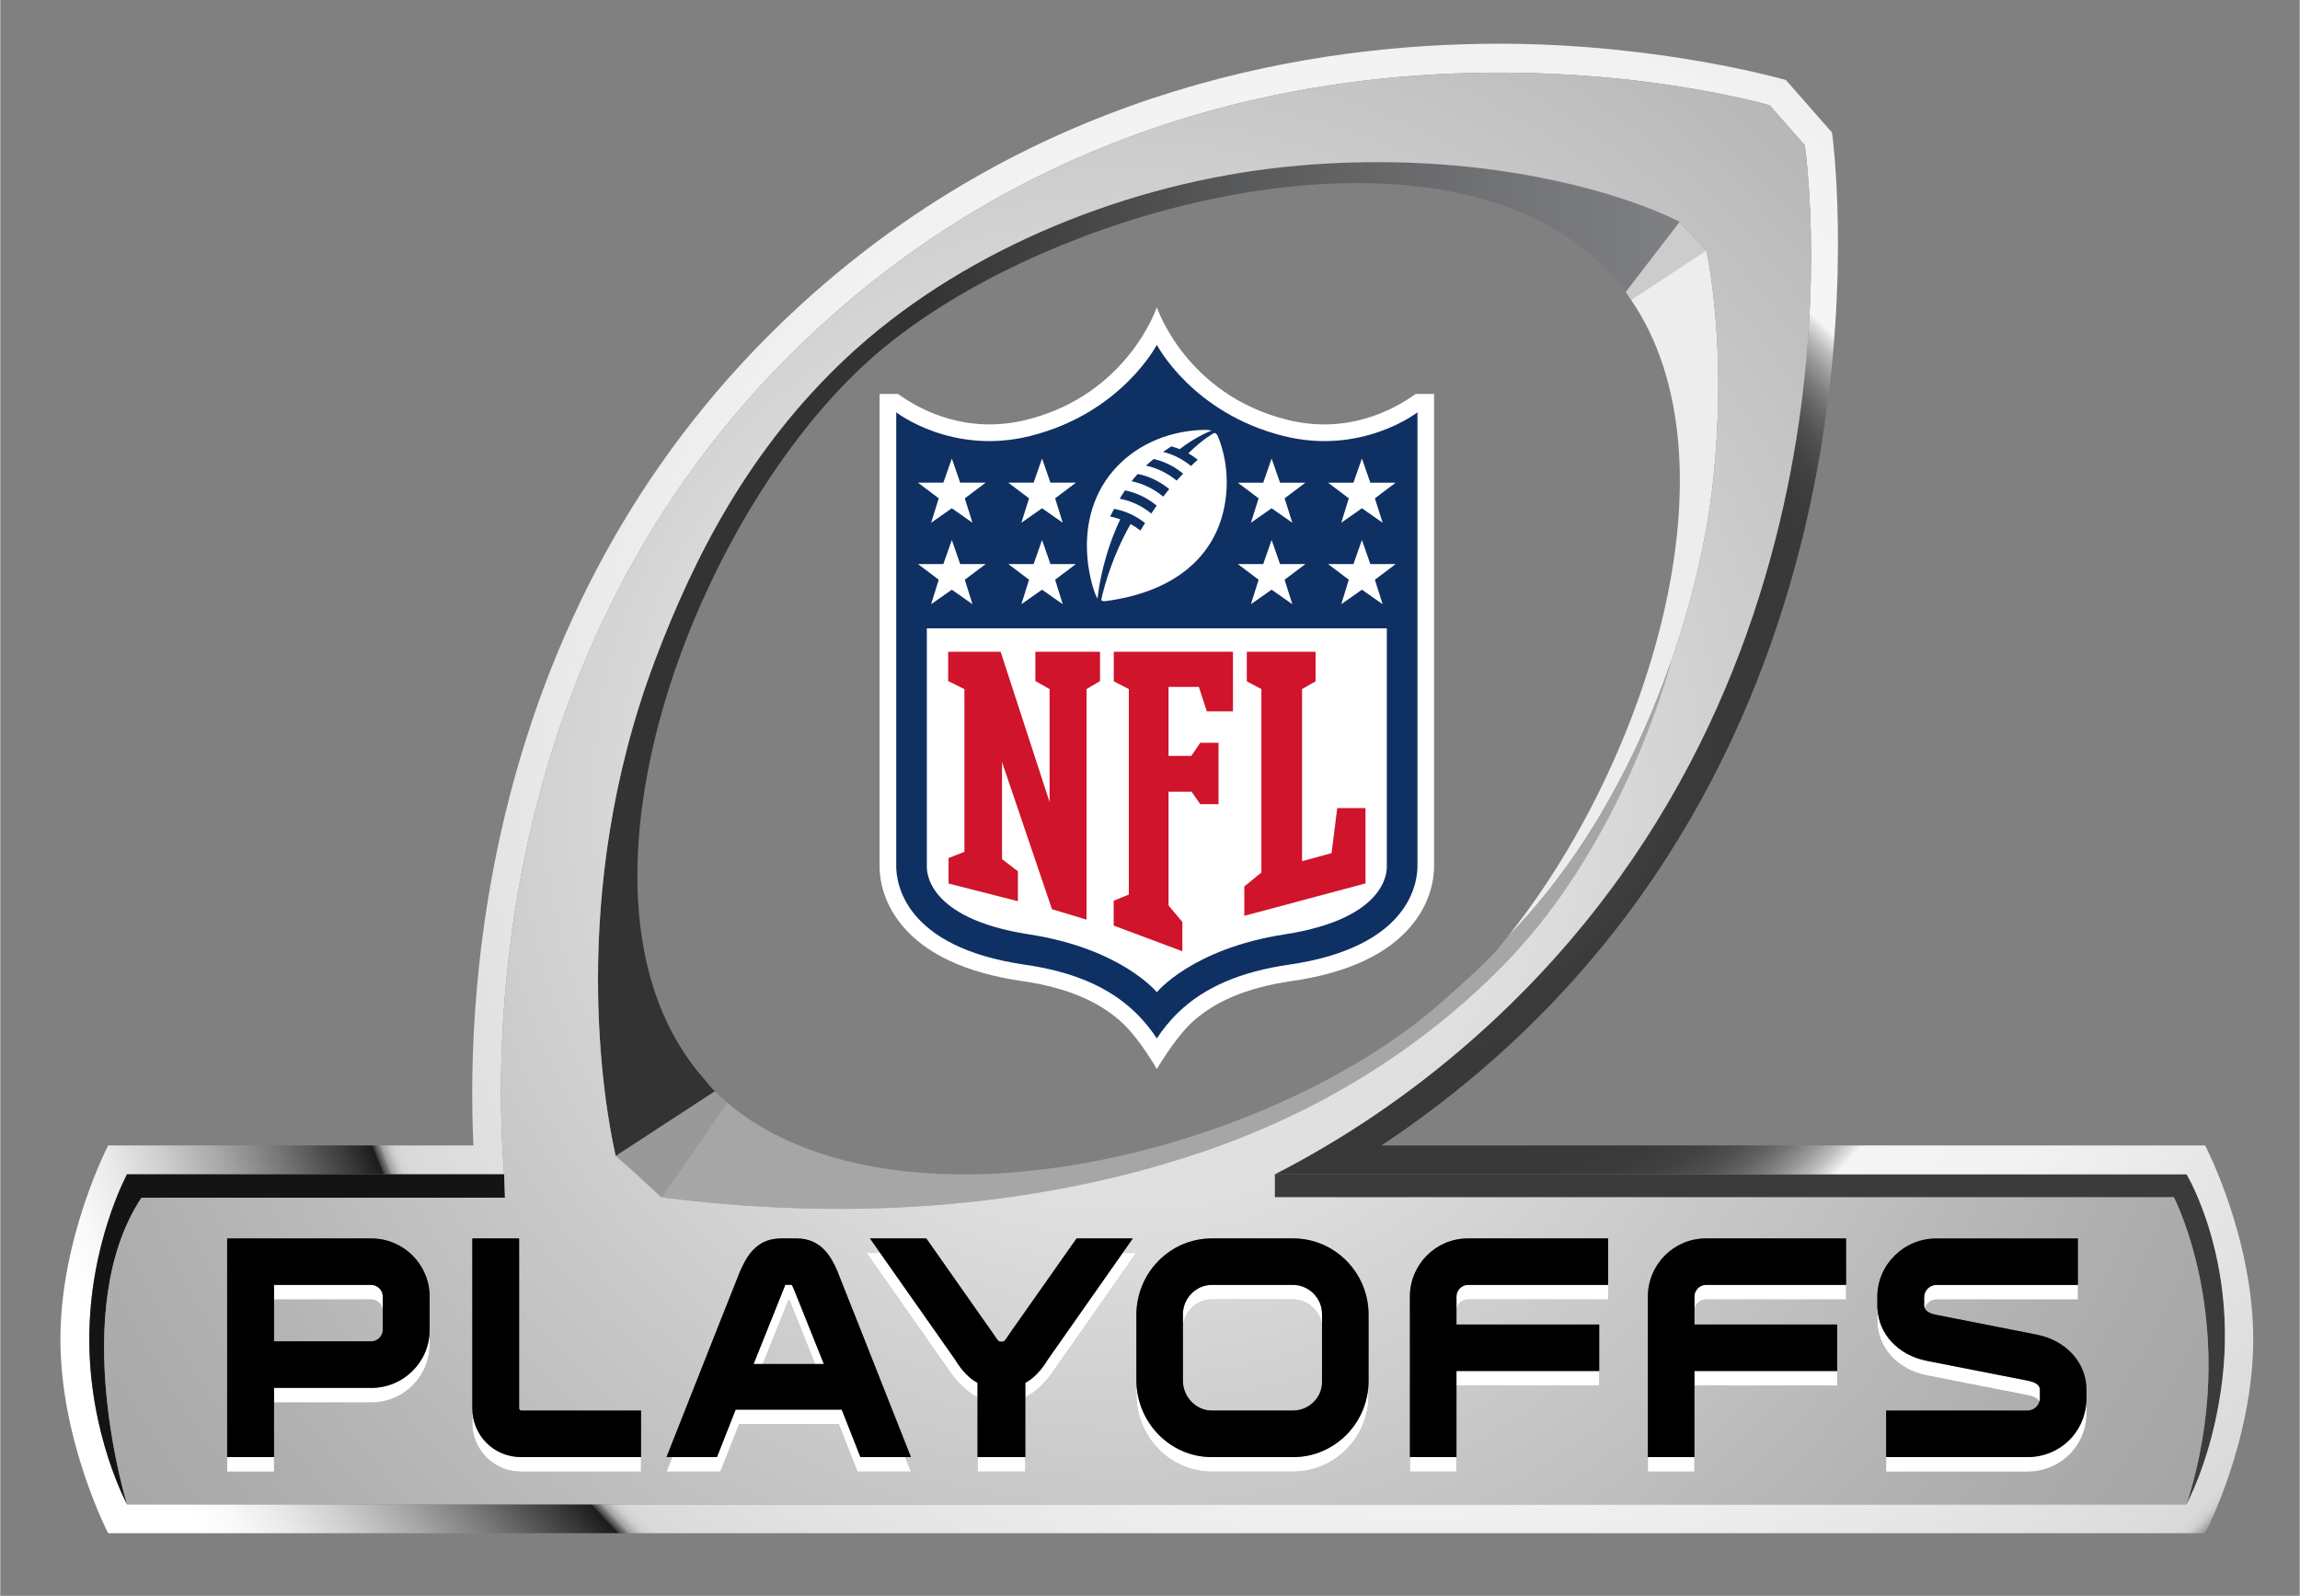 <?xml version="1.0" encoding="UTF-8"?>
<svg xmlns="http://www.w3.org/2000/svg" xmlns:xlink="http://www.w3.org/1999/xlink" x="0px" y="0px" width="379" height="263" viewBox="0 0 389 270" enable-background="new 0 0 389 270" xml:space="preserve">
<rect x="0" y="0" width="389" height="270" fill="#808080" stroke="none"/>
<polygon fill="#CCCCCC" points="275.114,49.602 275.857,50.718 275.872,50.718 288.628,42.328 284.072,37.529 274.964,49.37"/>
<path fill="#999999" d="M122.974,186.565L122.974,186.565c-0.606-0.521-1.521-1.391-2.099-1.94l0,0l-16.765,10.938l3.541,3.12  l4.199,3.884L122.974,186.565z"/>
<path fill="#3B3B3C" d="M369.859,198.684H215.61v3.884h152.094c0,0,11.613,22.262,2.155,51.943c0,0,3.654-6.72,5.435-16.995  C379.476,214.586,369.859,198.684,369.859,198.684z"/>
<g>
	<radialGradient id="SVGID_1_" cx="284.022" cy="37.51" r="0.054" gradientUnits="userSpaceOnUse">
		<stop offset="0.301" style="stop-color:#E0E0E0"/>
		<stop offset="0.351" style="stop-color:#D7D7D7"/>
		<stop offset="0.65" style="stop-color:#A4A4A4"/>
		<stop offset="0.875" style="stop-color:#848484"/>
		<stop offset="1" style="stop-color:#787878"/>
	</radialGradient>
	<path fill="url(#SVGID_1_)" d="M284.006,37.503c0.042,0.017,0.066,0.026,0.066,0.026l-0.097-0.039   C283.986,37.494,283.996,37.499,284.006,37.503z"/>
</g>
<radialGradient id="SVGID_2_" cx="239.523" cy="127.749" r="244.003" gradientUnits="userSpaceOnUse">
	<stop offset="0.049" style="stop-color:#E8E8E8"/>
	<stop offset="0.055" style="stop-color:#D3D3D3"/>
	<stop offset="0.066" style="stop-color:#AFAFAF"/>
	<stop offset="0.079" style="stop-color:#8F8F8F"/>
	<stop offset="0.094" style="stop-color:#737373"/>
	<stop offset="0.11" style="stop-color:#5D5D5D"/>
	<stop offset="0.129" style="stop-color:#4D4D4D"/>
	<stop offset="0.152" style="stop-color:#414141"/>
	<stop offset="0.185" style="stop-color:#3A3A3A"/>
	<stop offset="0.276" style="stop-color:#383838"/>
	<stop offset="0.316" style="stop-color:#3A3A3A"/>
	<stop offset="0.336" style="stop-color:#424242"/>
	<stop offset="0.352" style="stop-color:#4F4F4F"/>
	<stop offset="0.365" style="stop-color:#626262"/>
	<stop offset="0.377" style="stop-color:#7B7B7B"/>
	<stop offset="0.388" style="stop-color:#999999"/>
	<stop offset="0.399" style="stop-color:#BDBDBD"/>
	<stop offset="0.408" style="stop-color:#E5E5E5"/>
	<stop offset="0.411" style="stop-color:#F5F5F5"/>
	<stop offset="0.503" style="stop-color:#F2F2F2"/>
	<stop offset="0.742" style="stop-color:#DBDBDB"/>
	<stop offset="0.754" style="stop-color:#D9D9D9"/>
	<stop offset="0.759" style="stop-color:#D3D3D3"/>
	<stop offset="0.762" style="stop-color:#C7C7C7"/>
	<stop offset="0.764" style="stop-color:#B6B6B6"/>
	<stop offset="0.767" style="stop-color:#A0A0A0"/>
	<stop offset="0.768" style="stop-color:#858585"/>
	<stop offset="0.77" style="stop-color:#646464"/>
	<stop offset="0.772" style="stop-color:#404040"/>
	<stop offset="0.773" style="stop-color:#1C1C1C"/>
	<stop offset="0.793" style="stop-color:#3B3B3B"/>
	<stop offset="0.835" style="stop-color:#767676"/>
	<stop offset="0.875" style="stop-color:#A7A7A7"/>
	<stop offset="0.912" style="stop-color:#CDCDCD"/>
	<stop offset="0.947" style="stop-color:#E9E9E9"/>
	<stop offset="0.977" style="stop-color:#F9F9F9"/>
	<stop offset="1" style="stop-color:#FFFFFF"/>
</radialGradient>
<path fill="url(#SVGID_2_)" d="M373,193.799H233.638c6.521-4.315,12.767-9.092,18.683-14.3  c70.965-62.495,57.554-157.075,57.554-157.075l-7.796-8.882c0,0-21.086-6.144-48.508-6.144c-31.05,0-76.338,7.293-115.789,42.041  C81.78,98.749,78.779,167.051,80.044,193.799H18.25c0,0-8.073,15.571-8.073,32.793c0,17.234,8.073,32.806,8.073,32.806H373  c0,0,8.131-15.571,8.131-32.806C381.131,209.37,373,193.799,373,193.799z M369.859,254.511H21.445c0,0-6.381-11.736-6.381-27.919  c0-16.173,6.381-27.908,6.381-27.908H85.25c-1.814-22.463-2.443-94.332,55.76-145.58C210.791-8.357,299.34,17.826,299.34,17.826  l5.92,6.746c0,0,13.617,89.807-56.168,151.257c-10.864,9.571-22.159,17.044-33.481,22.854h154.249c0,0,9.616,15.902,5.435,38.832  C373.514,247.791,369.859,254.511,369.859,254.511z"/>
<path fill="#141414" d="M23.892,202.639h61.485l-0.127-3.955H21.445c0,0-6.381,11.735-6.381,27.908  c0,16.183,6.381,27.919,6.381,27.919S11.261,221.668,23.892,202.639z"/>
<g>
	<path fill="#FFFFFF" d="M239.447,66.653c-4.035,2.89-11.745,6.83-21.665,4.389c-17.206-4.237-22.128-19.055-22.128-19.055   s-4.917,14.818-22.112,19.055c-9.939,2.441-17.657-1.499-21.681-4.389h-3.107v79.883c0,2.023,0.493,6.011,3.768,9.988   c4.055,4.926,10.918,8.102,20.407,9.471c7.55,1.104,13.143,3.479,17.085,7.258c2.898,2.797,5.64,7.615,5.64,7.615   s2.871-4.906,5.648-7.615c3.934-3.778,9.538-6.153,17.09-7.258c9.484-1.355,16.344-4.545,20.402-9.471   c3.267-3.978,3.76-7.965,3.76-9.988V66.653H239.447z"/>
	<path fill="#0F3063" d="M239.747,69.761c0,0-9.399,7.318-22.645,4.009c-15.447-3.855-21.448-15.43-21.448-15.43   s-5.989,11.575-21.443,15.43c-13.234,3.309-22.641-4.009-22.641-4.009v76.775c0,2.615,1.087,13.685,21.754,16.679   c8.169,1.173,14.262,3.807,18.636,8.018c1.581,1.515,2.781,3.06,3.693,4.463c0.913-1.403,2.117-2.948,3.689-4.463   c4.397-4.211,10.479-6.845,18.645-8.018c20.66-2.994,21.75-14.063,21.759-16.679V69.761z"/>
	<path fill="#FFFFFF" d="M195.654,167.873c0,0,6.001-7.377,21.592-9.782   c17.852-2.758,17.318-11.134,17.318-11.565v-40.218h-77.817v40.218c0,0.432-0.532,8.808,17.319,11.565   C189.665,160.496,195.654,167.873,195.654,167.873z"/>
	<g>
		<path fill="#CF142B" d="M177.512,135.706v-19.122l-2.404-1.354v-4.962h10.937v4.962l-2.284,1.354v39.009l-5.846-1.768    l-8.448-24.895v16.421l2.685,2.062v5.059l-11.73-2.987v-4.315l2.684-1.048v-27.529l-2.75-1.363v-4.962h8.875L177.512,135.706z"/>
		<path fill="#CF142B" d="M197.635,153.187l2.339,2.807v4.952l-11.614-4.343v-4.207l2.56-1.05v-34.762l-2.548-1.308v-5.008h20.162    v10.094h-4.421l-1.347-4.14h-5.132v11.67h3.854l1.515-2.222h3.088v10.389h-3.088l-1.464-2.109h-3.904V153.187z"/>
		<path fill="#CF142B" d="M210.457,154.944v-4.964l2.886-2.356v-31.04l-2.466-1.308v-5.008h11.633v5.008l-2.289,1.308v29.124    l4.991-1.367l0.963-7.622h4.782v12.747L210.457,154.944z"/>
	</g>
	<g>
		<g>
			<path fill="#FFFFFF" d="M158.763,98.083l-3.515-2.652h4.296l1.433-4.067l1.41,4.067h4.315l-3.531,2.652l1.294,4.14l-3.488-2.452     l-3.503,2.452L158.763,98.083z"/>
		</g>
		<g>
			<path fill="#FFFFFF" d="M174.04,98.083l-3.515-2.652h4.289l1.425-4.067l1.417,4.067h4.312l-3.519,2.652l1.289,4.14l-3.5-2.452     l-3.496,2.452L174.04,98.083z"/>
		</g>
		<g>
			<path fill="#FFFFFF" d="M158.763,84.313l-3.515-2.652h4.296l1.433-4.083l1.41,4.083h4.315l-3.531,2.652l1.294,4.13l-3.488-2.451     l-3.503,2.451L158.763,84.313z"/>
		</g>
		<g>
			<path fill="#FFFFFF" d="M174.04,84.313l-3.515-2.652h4.289l1.425-4.083l1.417,4.083h4.312l-3.519,2.652l1.289,4.13l-3.5-2.451     l-3.496,2.451L174.04,84.313z"/>
		</g>
	</g>
	<g>
		<g>
			<path fill="#FFFFFF" d="M233.852,102.223l-3.504-2.452l-3.493,2.452l1.279-4.14l-3.513-2.652h4.297l1.43-4.067l1.426,4.067h4.287     l-3.516,2.652L233.852,102.223z"/>
		</g>
		<g>
			<path fill="#FFFFFF" d="M218.578,102.223l-3.507-2.452l-3.5,2.452l1.306-4.14l-3.527-2.652h4.305l1.417-4.067l1.425,4.067h4.292     l-3.519,2.652L218.578,102.223z"/>
		</g>
		<g>
			<path fill="#FFFFFF" d="M233.852,88.444l-3.504-2.451l-3.493,2.451l1.279-4.13l-3.513-2.652h4.297l1.43-4.083l1.426,4.083h4.287     l-3.516,2.652L233.852,88.444z"/>
		</g>
		<g>
			<path fill="#FFFFFF" d="M218.578,88.444l-3.507-2.451l-3.5,2.451l1.306-4.13l-3.527-2.652h4.305l1.417-4.083l1.425,4.083h4.292     l-3.519,2.652L218.578,88.444z"/>
		</g>
	</g>
	<path fill="#FFFFFF" d="M205.345,73.256c0,0-1.817,0.943-4.358,3.443c0.571,0.324,1.213,0.782,1.59,1.078   c-0.381,0.353-0.777,0.713-1.143,1.06c-1.65-1.356-3.374-2.05-4.711-2.376c0.438-0.324,0.912-0.621,1.367-0.935   c0.722,0.171,1.421,0.468,1.421,0.468c2.871-2.207,5.36-3.13,5.36-3.13s-0.287-0.154-1.063-0.132   c-11.283,0.132-21.705,8.578-19.747,23.013c0.233,1.526,0.808,4.303,1.561,5.535c0.256-2.407,1.158-7.722,3.842-13.416   c-0.929-0.334-1.709-0.469-1.709-0.469c0.284-0.573,0.656-1.306,0.656-1.306c1.985,0.37,3.732,1.202,5.251,2.403   c-0.365,0.583-0.613,0.973-0.788,1.271c-0.524-0.41-1.064-0.773-1.659-1.1c-3.002,5.269-4.396,10.221-4.972,12.826   c0.035,0.16,0.361,0.248,0.63,0.228c12.378-1.613,18.169-7.938,19.926-14.771c1.172-4.486,0.779-9.189-0.766-13.004   C205.928,73.664,205.711,73.225,205.345,73.256z M194.719,86.889c-1.624-1.344-3.504-2.175-5.34-2.509c0,0,0.559-0.937,0.893-1.411   c2.253,0.447,4.078,1.508,5.352,2.576C195.305,86.012,194.991,86.469,194.719,86.889z M196.739,84.026   c-1.496-1.257-3.311-2.183-5.361-2.604c0.311-0.401,0.675-0.829,1.037-1.222c1.566,0.261,3.573,1.097,5.337,2.539   C197.394,83.177,197.057,83.617,196.739,84.026z M198.999,81.31c-1.562-1.289-3.317-2.13-5.182-2.531   c0.451-0.419,0.909-0.793,1.321-1.126c2.331,0.563,3.896,1.605,4.976,2.489C199.725,80.525,199.36,80.927,198.999,81.31z"/>
</g>
<linearGradient id="SVGID_3_" gradientUnits="userSpaceOnUse" x1="101.117" y1="111.495" x2="284.072" y2="111.495">
	<stop offset="0.301" style="stop-color:#333333"/>
	<stop offset="0.568" style="stop-color:#555657"/>
	<stop offset="0.846" style="stop-color:#737477"/>
	<stop offset="1" style="stop-color:#7E8083"/>
</linearGradient>
<path fill="url(#SVGID_3_)" d="M110.75,111.75c-15.024,39.805-8.451,75.904-6.64,83.813l16.765-10.938  c-0.748-0.709-1.153-1.326-1.838-2.108c-26.552-30.16-1.67-95.465,28.474-122.02c24.117-21.235,72.912-36.458,105.08-26.29  c8.061,2.548,15.077,6.69,20.399,12.732c0.754,0.857,1.974,2.431,1.974,2.431l9.108-11.841c0,0-0.025-0.009-0.066-0.026  c-0.01-0.004-0.02-0.009-0.03-0.012l0.097,0.039c0,0-10.843-5.966-31.322-8.779c-12.275-1.687-25.453-1.752-37.75-0.25  c-26.603,3.25-53.333,14.667-71.833,32C126.729,75.901,117.374,94.202,110.75,111.75z"/>
<g>
	<path fill="#EDEDED" d="M288.628,42.328l-12.756,8.391c18.828,27.518,2.76,78.44-20.956,107.865   c13.523-13.833,22.206-30.897,27.761-46.752c4.013-11.455,6.257-22.363,7.156-31.165C291.78,61.604,289.655,47.365,288.628,42.328z   "/>
	<path fill="#A6A6A6" d="M254.916,158.583c-0.533,0.661-1.065,1.325-1.605,1.965c0.044-0.026,0.086-0.055,0.129-0.081   c-3.013,3.264-6.426,6.276-9.759,9.216c-18.367,16.18-50.745,28.589-79.252,29.001c-0.878,0.013-1.75,0.01-2.62,0   c-14.999-0.178-28.997-3.806-38.835-12.118l-11.124,16.002c38.079,4.903,69.178,0.001,92.15-7.9   c26.167-9,42.858-23.452,51.75-32.917c16.644-17.716,24.84-42.024,26.927-49.919C277.122,127.686,268.439,144.75,254.916,158.583z"/>
</g>
<g>
	<radialGradient id="SVGID_4_" cx="189.955" cy="135.208" r="222.364" gradientUnits="userSpaceOnUse">
		<stop offset="0.301" style="stop-color:#E0E0E0"/>
		<stop offset="0.465" style="stop-color:#CFCFCF"/>
		<stop offset="0.809" style="stop-color:#AFAFAF"/>
		<stop offset="1" style="stop-color:#A3A3A3"/>
	</radialGradient>
	<path fill="url(#SVGID_4_)" d="M62.787,219.857H46.311v7.084h16.476c1.022,0,1.919-0.901,1.919-1.924v-3.24   C64.706,220.752,63.809,219.857,62.787,219.857z"/>
	<radialGradient id="SVGID_5_" cx="189.955" cy="135.208" r="222.363" gradientUnits="userSpaceOnUse">
		<stop offset="0.301" style="stop-color:#E0E0E0"/>
		<stop offset="0.465" style="stop-color:#CFCFCF"/>
		<stop offset="0.809" style="stop-color:#AFAFAF"/>
		<stop offset="1" style="stop-color:#A3A3A3"/>
	</radialGradient>
	<path fill="url(#SVGID_5_)" d="M133.389,219.835c-0.063,0.115-0.171,0.447-0.36,0.901l-4.018,10.035h8.823l-4.023-10.036   C133.522,220.017,133.406,219.863,133.389,219.835z"/>
	<radialGradient id="SVGID_6_" cx="189.955" cy="135.208" r="222.364" gradientUnits="userSpaceOnUse">
		<stop offset="0.301" style="stop-color:#E0E0E0"/>
		<stop offset="0.465" style="stop-color:#CFCFCF"/>
		<stop offset="0.809" style="stop-color:#AFAFAF"/>
		<stop offset="1" style="stop-color:#A3A3A3"/>
	</radialGradient>
	<path fill="url(#SVGID_6_)" d="M367.704,202.567H215.61v-3.884c11.322-5.811,22.617-13.283,33.481-22.854   c69.785-61.45,56.168-151.257,56.168-151.257l-5.92-6.746c0,0-88.549-26.184-158.331,35.277   c-58.203,51.248-57.574,123.117-55.76,145.58l0.127,3.955H23.892c-12.631,19.029-2.447,51.872-2.447,51.872h348.415   C379.317,224.829,367.704,202.567,367.704,202.567z M72.637,221.829v3.188v2.45c0,5.412-4.416,9.811-9.85,9.811H46.311v9.247v2.457   h-7.927v-2.457v-34.538v-2.457h24.403c5.434,0,9.85,4.418,9.85,9.843V221.829z M108.398,241.104v5.421v2.457H88.146   c-4.653,0-8.292-3.641-8.292-8.297v-2.456v-26.242v-2.457h7.923v2.457v26.301c0,0.197,0.168,0.359,0.369,0.359h20.252V241.104z    M111.85,202.567c-0.867-0.765-4.199-3.884-4.201-3.884l-3.538-3.12c-1.812-7.909-8.384-44.009,6.64-83.813   c6.624-17.548,15.979-35.849,32.417-51.25c18.5-17.333,45.23-28.75,71.833-32c12.297-1.502,25.475-1.437,37.75,0.25   c20.479,2.813,31.322,8.779,31.322,8.779l4.556,4.798c1.027,5.037,3.152,19.276,1.205,38.339   c-0.899,8.801-3.144,19.709-7.156,31.165c-2.087,7.895-10.283,32.203-26.927,49.919c-8.892,9.465-25.583,23.917-51.75,32.917   C181.028,202.568,149.929,207.471,111.85,202.567C111.837,202.557,111.967,202.671,111.85,202.567z M153.694,248.061l0.369,0.922   h-9.056l-3.162-8.029h-16.854l-3.166,8.029h-9.12l0.365-0.922c0.21-0.533,0.403-1.021,0.605-1.535h-0.97l0.365-0.922   c7.535-19.101,10.371-26.211,11.431-28.879c0.47-1.178,0.59-1.469,0.618-1.558c0.948-2.135,2.536-5.637,6.917-5.637h2.7   c4.366,0,5.955,3.495,6.809,5.365c0.132,0.351,0.237,0.619,0.648,1.639c1.002,2.515,3.783,9.494,11.5,29.069l0.369,0.922h-0.975   C153.288,247.03,153.488,247.539,153.694,248.061z M177.757,232.536c-1.591,2.131-3.027,3.202-4.351,3.878v10.111v2.457h-8.083   v-2.457v-10.111c-1.328-0.676-2.907-1.913-4.375-3.914l-14.406-20.513h2.31l-1.726-2.457h9.532l11.513,16.387   c0.719,1.075,0.719,1.075,1.192,1.075c0.479,0,0.479,0,1.173-1.039l0.287-0.431l11.253-15.992h9.516l-1.724,2.457h2.307   L177.757,232.536z M231.474,224.888v8.736v2.459c0,7.112-5.721,12.899-12.748,12.899h-13.788c-7.026,0-12.743-5.855-12.743-13.06   v-2.452v-8.54v-2.451c0-7.143,5.717-12.949,12.743-12.949h13.788c7.027,0,12.748,5.787,12.748,12.9V224.888z M272.004,211.987   v5.408v2.462h-23.748c-1.017,0-1.91,0.895-1.91,1.92v2.317h24.146v2.448v5.418v2.466h-24.146v12.099v2.457h-7.881v-2.457v-24.696   v-2.456c0-5.425,4.393-9.843,9.791-9.843h23.748V211.987z M312.259,211.987v5.408v2.462h-23.735c-1.025,0-1.923,0.895-1.923,1.92   v2.317h24.15v2.448v5.418v2.466h-24.15v12.099v2.457h-7.877v-2.457v-24.696v-2.456c0-5.425,4.393-9.843,9.8-9.843h23.735V211.987z    M352.93,236.582c0,0.171-0.019,0.337-0.026,0.507c0.012,0.18,0.026,0.359,0.026,0.543v1.403c0,5.581-4.397,9.947-10.006,9.947   h-23.895v-2.457v-5.421v-2.457h23.895c0.966,0,1.774-0.638,2.029-1.501c-0.158-0.37-0.6-0.826-1.851-1.079l-17.198-3.376   c-5.008-0.99-8.37-4.754-8.37-9.362v-1.447c0-0.161,0.017-0.316,0.024-0.477c-0.01-0.178-0.024-0.354-0.024-0.534v-1.445   c0-5.458,4.485-9.896,9.996-9.896h23.945v2.457v5.408v2.462H327.53c-0.911,0-1.699,0.634-1.966,1.476   c0.283,0.651,1.141,0.967,1.889,1.108l17.098,3.368c5.011,1.018,8.379,4.781,8.379,9.37V236.582z"/>
	<radialGradient id="SVGID_7_" cx="189.955" cy="135.208" r="222.363" gradientUnits="userSpaceOnUse">
		<stop offset="0.301" style="stop-color:#E0E0E0"/>
		<stop offset="0.465" style="stop-color:#CFCFCF"/>
		<stop offset="0.809" style="stop-color:#AFAFAF"/>
		<stop offset="1" style="stop-color:#A3A3A3"/>
	</radialGradient>
	<path fill="url(#SVGID_7_)" d="M218.726,219.857h-13.788c-2.642,0-4.867,2.248-4.867,4.921v8.846c0,2.719,2.226,5.023,4.867,5.023   h13.788c2.642,0,4.875-2.181,4.875-4.765v-9.15C223.601,222.088,221.367,219.857,218.726,219.857z"/>
</g>
<g>
	<rect x="38.384" y="246.525" fill="#FFFFFF" width="7.927" height="2.457"/>
	<path fill="#FFFFFF" d="M62.787,217.396H46.311v2.462h16.476c1.022,0,1.919,0.895,1.919,1.92v-2.456   C64.706,218.298,63.809,217.396,62.787,217.396z"/>
	<path fill="#FFFFFF" d="M62.787,234.816H46.311v2.462h16.476c5.434,0,9.85-4.398,9.85-9.811v-2.45   C72.637,230.423,68.221,234.816,62.787,234.816z"/>
	<path fill="#FFFFFF" d="M79.854,238.229v2.456c0,4.656,3.639,8.297,8.292,8.297h20.252v-2.457H88.146   C83.493,246.525,79.854,242.88,79.854,238.229z"/>
	<path fill="#FFFFFF" d="M142.353,238.491h-17.944l-3.166,8.034h-7.566c-0.203,0.515-0.396,1.002-0.605,1.535l-0.365,0.922h9.12   l3.166-8.029h16.854l3.162,8.029h9.056l-0.369-0.922c-0.206-0.521-0.407-1.03-0.605-1.535h-7.574L142.353,238.491z"/>
	<path fill="#FFFFFF" d="M133.894,217.376h-1.087c-0.063,0.116-0.171,0.447-0.362,0.906l-5.003,12.489h1.569l4.018-10.035   c0.19-0.457,0.299-0.791,0.362-0.904h-0.003c0.015,0.025,0.131,0.175,0.423,0.903l4.023,10.036h1.494l-5.01-12.496   C134.025,217.556,133.909,217.398,133.894,217.376z"/>
	<rect x="165.324" y="246.525" fill="#FFFFFF" width="8.083" height="2.457"/>
	<path fill="#FFFFFF" d="M173.406,233.957v2.457c1.324-0.676,2.76-1.747,4.351-3.878l14.418-20.549h-2.307l-12.695,18.093   C176.09,231.889,174.73,233.281,173.406,233.957z"/>
	<path fill="#FFFFFF" d="M161.533,230.034l-12.68-18.047h-2.31l14.406,20.513c1.467,2.001,3.046,3.238,4.375,3.914v-2.457   C163.996,233.281,162.636,231.88,161.533,230.034z"/>
	<path fill="#FFFFFF" d="M218.726,246.525h-13.788c-7.026,0-12.743-5.858-12.743-13.055v2.452c0,7.204,5.717,13.06,12.743,13.06   h13.788c7.027,0,12.748-5.787,12.748-12.899v-2.459C231.474,240.738,225.753,246.525,218.726,246.525z"/>
	<path fill="#FFFFFF" d="M218.726,217.396h-13.788c-2.642,0-4.867,2.258-4.867,4.926v2.457c0-2.673,2.226-4.921,4.867-4.921h13.788   c2.642,0,4.875,2.23,4.875,4.875v-2.46C223.601,219.632,221.367,217.396,218.726,217.396z"/>
	<path fill="#FFFFFF" d="M246.346,219.321v2.456c0-1.025,0.894-1.92,1.91-1.92h23.748v-2.462h-23.748   C247.239,217.396,246.346,218.298,246.346,219.321z"/>
	<rect x="246.346" y="231.961" fill="#FFFFFF" width="24.146" height="2.466"/>
	<rect x="238.465" y="246.525" fill="#FFFFFF" width="7.881" height="2.457"/>
	<rect x="278.724" y="246.525" fill="#FFFFFF" width="7.877" height="2.457"/>
	<path fill="#FFFFFF" d="M286.601,219.321v2.456c0-1.025,0.897-1.92,1.923-1.92h23.735v-2.462h-23.735   C287.498,217.396,286.601,218.298,286.601,219.321z"/>
	<rect x="286.601" y="231.961" fill="#FFFFFF" width="24.15" height="2.466"/>
	<path fill="#FFFFFF" d="M345.045,235.18c0-0.297,0-1.174-1.942-1.565l-17.198-3.379c-4.812-0.952-8.096-4.467-8.346-8.83   c-0.008,0.16-0.024,0.315-0.024,0.477v1.447c0,4.608,3.362,8.372,8.37,9.362l17.198,3.376c1.251,0.253,1.692,0.709,1.851,1.079   c0.054-0.181,0.092-0.368,0.092-0.564V235.18z"/>
	<path fill="#FFFFFF" d="M342.924,246.525h-23.895v2.457h23.895c5.608,0,10.006-4.366,10.006-9.947v-1.403   c0-0.184-0.015-0.363-0.026-0.543C352.645,242.417,348.36,246.525,342.924,246.525z"/>
	<path fill="#FFFFFF" d="M325.461,219.473v1.398c0,0.172,0.043,0.321,0.104,0.462c0.267-0.842,1.055-1.476,1.966-1.476h23.945   v-2.462H327.53C326.409,217.396,325.461,218.348,325.461,219.473z"/>
	<path d="M62.787,209.53H38.384v2.457v34.538h7.927v-9.247v-2.462h16.476c5.434,0,9.85-4.394,9.85-9.799v-3.188v-2.456   C72.637,213.948,68.221,209.53,62.787,209.53z M64.706,221.777v3.24c0,1.022-0.897,1.924-1.919,1.924H46.311v-7.084v-2.462h16.476   c1.022,0,1.919,0.902,1.919,1.926V221.777z"/>
	<path d="M87.777,238.288v-26.301v-2.457h-7.923v2.457v26.242c0,4.65,3.639,8.296,8.292,8.296h20.252v-5.421v-2.457H88.146   C87.945,238.647,87.777,238.485,87.777,238.288z"/>
	<path d="M153.694,245.604c-7.717-19.575-10.498-26.555-11.5-29.069c-0.412-1.02-0.517-1.288-0.648-1.639   c-0.854-1.87-2.443-5.365-6.809-5.365h-2.7c-4.381,0-5.969,3.502-6.917,5.637c-0.028,0.089-0.148,0.38-0.618,1.558   c-1.061,2.668-3.896,9.778-11.431,28.879l-0.365,0.922h0.97h7.566l3.166-8.034h17.944l3.162,8.034h7.574h0.975L153.694,245.604z    M138.34,230.771h-9.913h-0.985l5.003-12.489c0.19-0.459,0.299-0.79,0.362-0.906h1.087c0.015,0.022,0.131,0.18,0.423,0.899   l5.01,12.496H138.34z"/>
	<path d="M182.076,209.53l-11.253,15.992l-0.287,0.431c-0.695,1.039-0.695,1.039-1.173,1.039c-0.473,0-0.473,0-1.192-1.075   l-11.513-16.387h-9.532l1.726,2.457l12.68,18.047c1.104,1.846,2.463,3.247,3.791,3.923v2.457v10.111h8.083v-10.111v-2.457   c1.324-0.676,2.684-2.068,3.768-3.877l12.695-18.093l1.724-2.457H182.076z"/>
	<path d="M218.726,209.53h-13.788c-7.026,0-12.743,5.807-12.743,12.949v2.451v8.54c0,7.196,5.717,13.055,12.743,13.055h13.788   c7.027,0,12.748-5.787,12.748-12.901v-8.736v-2.457C231.474,215.317,225.753,209.53,218.726,209.53z M223.601,224.732v9.15   c0,2.584-2.233,4.765-4.875,4.765h-13.788c-2.642,0-4.867-2.305-4.867-5.023v-8.846v-2.457c0-2.668,2.226-4.926,4.867-4.926h13.788   c2.642,0,4.875,2.236,4.875,4.877V224.732z"/>
	<path d="M238.465,219.373v2.456v24.696h7.881v-12.099v-2.466h24.146v-5.418v-2.448h-24.146v-2.317v-2.456   c0-1.023,0.894-1.926,1.91-1.926h23.748v-5.408v-2.457h-23.748C242.857,209.53,238.465,213.948,238.465,219.373z"/>
	<path d="M278.724,219.373v2.456v24.696h7.877v-12.099v-2.466h24.15v-5.418v-2.448h-24.15v-2.317v-2.456   c0-1.023,0.897-1.926,1.923-1.926h23.735v-5.408v-2.457h-23.735C283.116,209.53,278.724,213.948,278.724,219.373z"/>
	<path d="M352.93,235.18c0-4.589-3.368-8.353-8.379-9.37l-17.098-3.368c-0.748-0.142-1.605-0.457-1.889-1.108   c-0.061-0.141-0.104-0.29-0.104-0.462v-1.398c0-1.125,0.948-2.077,2.069-2.077h23.945v-5.408v-2.457H327.53   c-5.511,0-9.996,4.438-9.996,9.896v1.445c0,0.181,0.015,0.356,0.024,0.534c0.25,4.363,3.534,7.878,8.346,8.83l17.198,3.379   c1.942,0.392,1.942,1.269,1.942,1.565v1.402c0,0.196-0.038,0.384-0.092,0.564c-0.255,0.863-1.063,1.501-2.029,1.501h-23.895v2.457   v5.421h23.895c5.437,0,9.721-4.108,9.979-9.437c0.008-0.17,0.026-0.336,0.026-0.507V235.18z"/>
</g>
</svg>